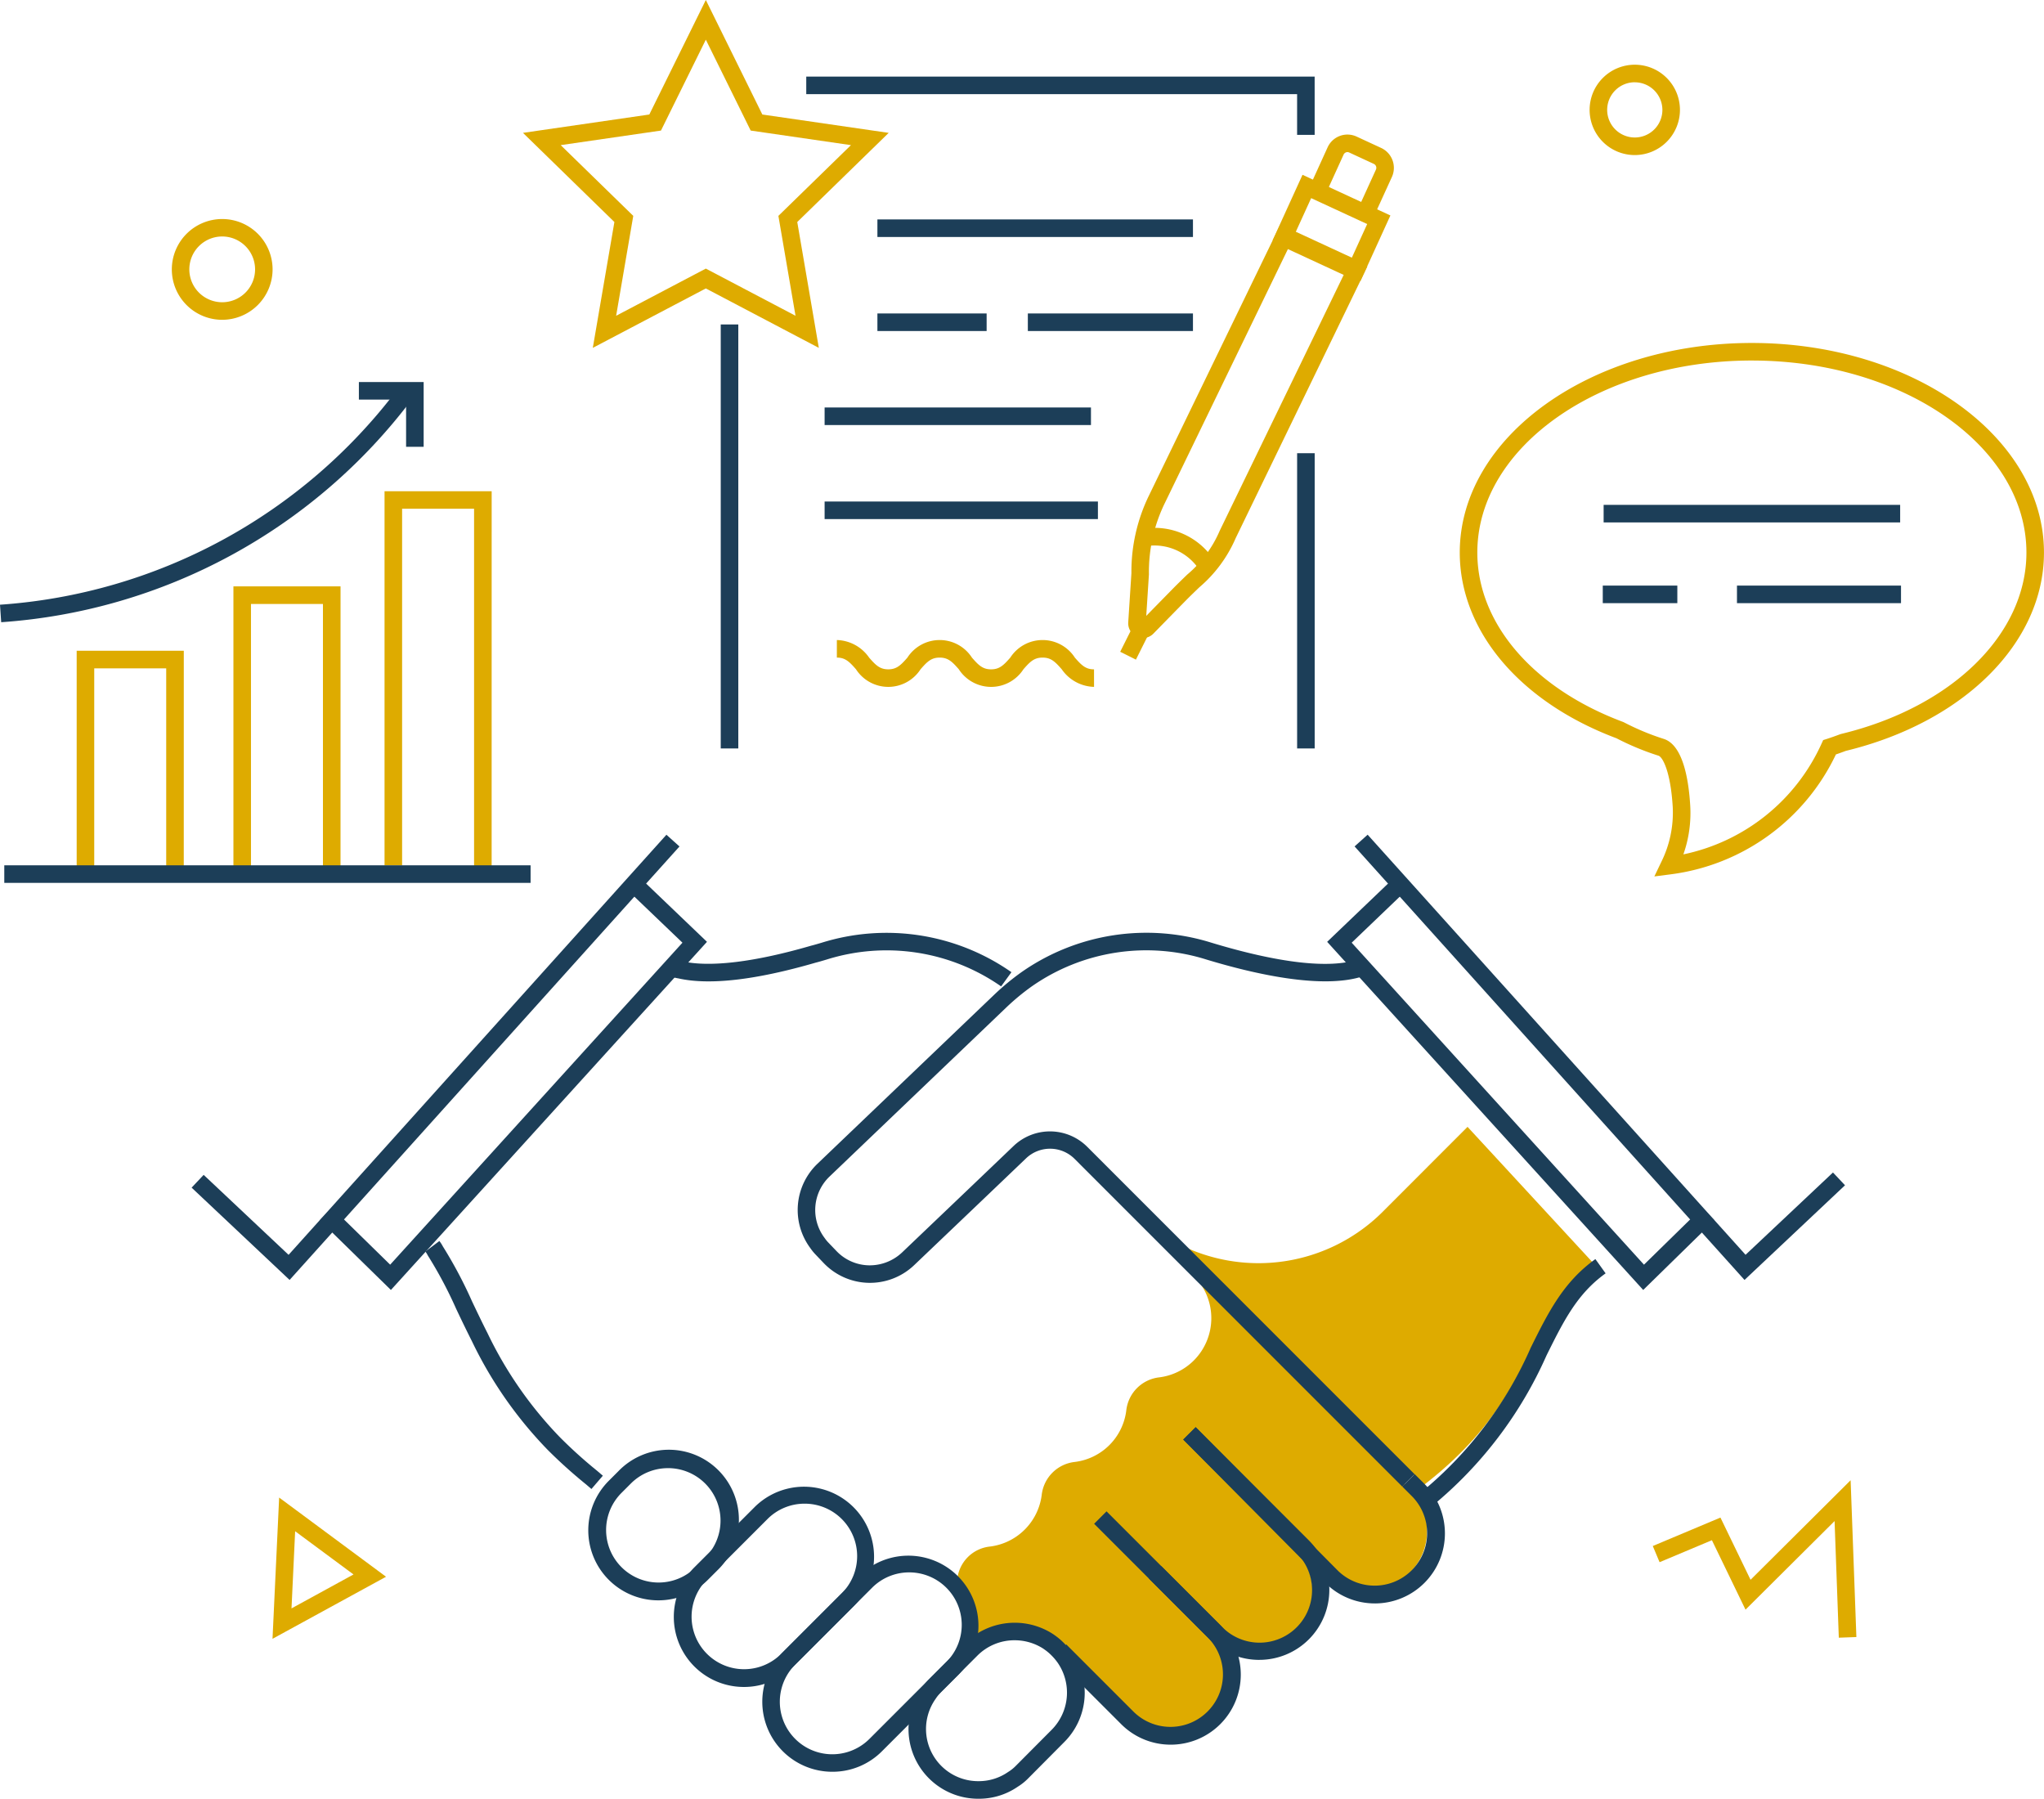 <svg xmlns="http://www.w3.org/2000/svg" width="142" height="124.942" viewBox="0 0 142 124.942">
  <g id="Groupe_122" data-name="Groupe 122" transform="translate(-184.769 -218.164)">
    <g id="Groupe_72" data-name="Groupe 72" transform="translate(203.701 322.186)">
      <path id="Tracé_145" data-name="Tracé 145" d="M231.338,483.847l.461-9.811,7.426,5.5Zm1.572-7.472-.252,5.359,4.307-2.357Z" transform="translate(-231.338 -474.036)" fill="#deab00"/>
    </g>
    <g id="Groupe_73" data-name="Groupe 73" transform="translate(299.591 320.983)">
      <path id="Tracé_146" data-name="Tracé 146" d="M480.131,482.014l-.294-8.1-6.187,6.153-2.335-4.824-3.635,1.527-.472-1.124,4.7-1.975L474,477.992l6.952-6.914.4,10.892Z" transform="translate(-467.208 -471.078)" fill="#deab00"/>
    </g>
    <g id="Groupe_74" data-name="Groupe 74" transform="translate(196.702 233.37)">
      <path id="Tracé_147" data-name="Tracé 147" d="M217.626,262.576a3.5,3.5,0,1,1,3.5-3.5A3.508,3.508,0,0,1,217.626,262.576Zm0-5.788a2.284,2.284,0,1,0,2.284,2.284A2.287,2.287,0,0,0,217.626,256.788Z" transform="translate(-214.122 -255.568)" fill="#deab00"/>
    </g>
    <g id="Groupe_75" data-name="Groupe 75" transform="translate(295.202 222.661)">
      <path id="Tracé_148" data-name="Tracé 148" d="M459.55,235.5a3.138,3.138,0,1,1,3.138-3.138A3.142,3.142,0,0,1,459.55,235.5Zm0-5.057a1.918,1.918,0,1,0,1.918,1.918A1.921,1.921,0,0,0,459.55,230.446Z" transform="translate(-456.412 -229.226)" fill="#deab00"/>
    </g>
    <path id="Tracé_149" data-name="Tracé 149" d="M380.218,451.525a3.159,3.159,0,0,0-.477-.6l-2.455-2.444a4.048,4.048,0,0,0-.845-.636l-11.681-11.681a4.158,4.158,0,0,1,0,5.876,4.113,4.113,0,0,1-2.4,1.173,2.6,2.6,0,0,0-2.29,2.29,4.108,4.108,0,0,1-3.587,3.587,2.6,2.6,0,0,0-2.29,2.29,4.133,4.133,0,0,1-3.581,3.584,2.547,2.547,0,0,0-2.279,2.238c-.007.056-.013.112-.022.168l.6,4.708.143.131.393-.393a4.182,4.182,0,0,1,5.233-.537c.012.012.036.024.048.036a3.9,3.9,0,0,1,.6.5,4.347,4.347,0,0,1,.477.572,4.154,4.154,0,0,1,.583,3.47s.013,0,.013-.013l.918-1.394.388-.244c.018.019.034.04.053.059l2.444,2.443a3.711,3.711,0,0,0,.6.477,4.129,4.129,0,0,0,6.484-3.421,4.068,4.068,0,0,0-.669-2.237,4.122,4.122,0,0,0,6.384-3.478,4.069,4.069,0,0,0-.727-2.336,3.053,3.053,0,0,0-.341-.446l.251-.158,1.692,1.693a3.736,3.736,0,0,0,.6.476,4.129,4.129,0,0,0,6.485-3.421A4.068,4.068,0,0,0,380.218,451.525Z" transform="translate(-97.055 -129.377)" fill="#deab00"/>
    <path id="Tracé_150" data-name="Tracé 150" d="M400.037,416.512a12.217,12.217,0,0,1-14.546,2.18L402.778,435.6c7.988-6.129,7.193-12.089,11.825-15.409l-8.761-9.489Z" transform="translate(-119.121 -114.266)" fill="#deab00"/>
    <g id="Groupe_80" data-name="Groupe 80" transform="translate(286.182 241.987)">
      <g id="Groupe_76" data-name="Groupe 76" transform="translate(9.994 11.245)">
        <rect id="Rectangle_50" data-name="Rectangle 50" width="20.6" height="1.22" fill="#1c3e58"/>
      </g>
      <g id="Groupe_77" data-name="Groupe 77" transform="translate(19.257 16.853)">
        <rect id="Rectangle_51" data-name="Rectangle 51" width="11.396" height="1.22" fill="#1c3e58"/>
      </g>
      <g id="Groupe_78" data-name="Groupe 78" transform="translate(9.934 16.853)">
        <rect id="Rectangle_52" data-name="Rectangle 52" width="5.18" height="1.22" fill="#1c3e58"/>
      </g>
      <g id="Groupe_79" data-name="Groupe 79" transform="translate(0 0)">
        <path id="Tracé_151" data-name="Tracé 151" d="M447.743,313.818l.484-1.011a7.7,7.7,0,0,0,.793-3.8c-.142-2.422-.685-3.48-.994-3.577a18.573,18.573,0,0,1-2.917-1.21c-6.715-2.52-10.885-7.46-10.885-12.9,0-8.027,9.1-14.557,20.293-14.557s20.293,6.53,20.293,14.557c0,6.244-5.532,11.777-13.771,13.778-.207.078-.441.164-.684.246a14.795,14.795,0,0,1-11.5,8.331Zm6.775-35.836c-10.517,0-19.074,5.983-19.074,13.337,0,4.925,3.88,9.435,10.127,11.768l.068.031a17.352,17.352,0,0,0,2.754,1.146c1.323.418,1.733,2.769,1.844,4.669a8.637,8.637,0,0,1-.478,3.352,13.568,13.568,0,0,0,9.6-7.693l.113-.246.258-.081c.31-.1.613-.209.914-.322l.072-.022c7.7-1.859,12.875-6.923,12.875-12.6C473.592,283.966,465.035,277.983,454.518,277.983Z" transform="translate(-434.225 -276.763)" fill="#deab00"/>
      </g>
    </g>
    <g id="Groupe_96" data-name="Groupe 96" transform="translate(198.081 276.146)">
      <g id="Groupe_81" data-name="Groupe 81" transform="translate(85.371 29.476)">
        <path id="Tracé_152" data-name="Tracé 152" d="M428.282,450.477l-.772-.944a26.992,26.992,0,0,0,7.664-10.093c1.214-2.443,2.263-4.553,4.487-6.146l.711.991c-1.977,1.417-2.917,3.306-4.105,5.7A28.406,28.406,0,0,1,428.282,450.477Z" transform="translate(-427.51 -433.295)" fill="#1c3e58"/>
      </g>
      <g id="Groupe_82" data-name="Groupe 82" transform="translate(33.496 45.248)">
        <path id="Tracé_153" data-name="Tracé 153" d="M304.771,486.038a4.866,4.866,0,0,1-3.441-8.3l4.226-4.225a4.867,4.867,0,0,1,6.882,6.883l-4.225,4.225A4.832,4.832,0,0,1,304.771,486.038ZM309,473.306a3.635,3.635,0,0,0-2.578,1.066l-4.226,4.226a3.647,3.647,0,0,0,5.158,5.157l4.225-4.225A3.645,3.645,0,0,0,309,473.306Z" transform="translate(-299.909 -472.09)" fill="#1c3e58"/>
      </g>
      <g id="Groupe_83" data-name="Groupe 83" transform="translate(27.56 42.778)">
        <path id="Tracé_154" data-name="Tracé 154" d="M290.171,476.415a4.864,4.864,0,0,1-3.441-8.305l.672-.672a4.867,4.867,0,1,1,6.882,6.882l-.672.672A4.853,4.853,0,0,1,290.171,476.415Zm.672-9.182a3.636,3.636,0,0,0-2.579,1.066l-.672.672a3.647,3.647,0,0,0,5.158,5.157l.672-.672a3.645,3.645,0,0,0-2.579-6.224Z" transform="translate(-285.307 -466.014)" fill="#1c3e58"/>
      </g>
      <g id="Groupe_84" data-name="Groupe 84" transform="translate(49.809 54.732)">
        <path id="Tracé_155" data-name="Tracé 155" d="M344.9,507.646a4.842,4.842,0,0,1-4.009-7.6,4.254,4.254,0,0,1,.546-.682l2.518-2.518a4.895,4.895,0,0,1,6.129-.629l.058.041.022.016a4.605,4.605,0,0,1,.677.572,4.956,4.956,0,0,1,.555.665,4.835,4.835,0,0,1-.556,6.207l-2.5,2.516a3.831,3.831,0,0,1-.725.579A4.746,4.746,0,0,1,344.9,507.646Zm2.5-11.008a3.632,3.632,0,0,0-2.587,1.068l-2.5,2.5a3.221,3.221,0,0,0-.4.5,3.623,3.623,0,0,0,2.986,5.719,3.567,3.567,0,0,0,2.047-.636,2.767,2.767,0,0,0,.528-.419l2.506-2.519a3.662,3.662,0,0,0,.418-4.643,3.833,3.833,0,0,0-.419-.5,3.388,3.388,0,0,0-.518-.437l-.065-.047A3.661,3.661,0,0,0,347.407,496.638Z" transform="translate(-340.034 -495.418)" fill="#1c3e58"/>
      </g>
      <g id="Groupe_85" data-name="Groupe 85" transform="translate(16.241 28.219)">
        <path id="Tracé_156" data-name="Tracé 156" d="M269,447.427l-.407-.347a33.986,33.986,0,0,1-2.622-2.361,28.5,28.5,0,0,1-5.281-7.572c-.391-.77-.742-1.507-1.082-2.221a29.353,29.353,0,0,0-1.97-3.711l-.052-.094a1.236,1.236,0,0,0-.125-.186l.975-.733a2.307,2.307,0,0,1,.239.369,30.642,30.642,0,0,1,2.034,3.831c.337.707.685,1.438,1.069,2.194a27.37,27.37,0,0,0,5.055,7.26,32.635,32.635,0,0,0,2.553,2.3l.407.348Z" transform="translate(-257.465 -430.201)" fill="#1c3e58"/>
      </g>
      <g id="Groupe_86" data-name="Groupe 86" transform="translate(33.133 6.826)">
        <path id="Tracé_157" data-name="Tracé 157" d="M322.119,381.286A13.9,13.9,0,0,0,310,379.421c-.265.079-.513.153-.761.216-4.169,1.21-7.385,1.58-9.537,1.095a3.372,3.372,0,0,1-.529-.13l-.02-.007a.753.753,0,0,1-.133-.051l.518-1.035-.245.49.183-.58a.9.9,0,0,1,.1.033,2.112,2.112,0,0,0,.332.079l.042.008c1.921.439,5.022.067,8.968-1.079.252-.063.482-.133.712-.2a15.14,15.14,0,0,1,13.206,2.04Z" transform="translate(-299.015 -377.579)" fill="#1c3e58"/>
      </g>
      <g id="Groupe_87" data-name="Groupe 87" transform="translate(66.507 41.149)">
        <path id="Tracé_158" data-name="Tracé 158" d="M388.773,478.173a4.832,4.832,0,0,1-3.441-1.42l-4.225-4.225.862-.862,4.225,4.225a3.647,3.647,0,1,0,5.158-5.157l-7.862-7.862.863-.862,7.862,7.862a4.862,4.862,0,0,1-3.441,8.3Z" transform="translate(-381.107 -462.008)" fill="#1c3e58"/>
      </g>
      <g id="Groupe_88" data-name="Groupe 88" transform="translate(68.888 41.151)">
        <path id="Tracé_159" data-name="Tracé 159" d="M400.279,474.255a4.851,4.851,0,0,1-3.441-1.423l-9.874-9.96.866-.858,9.872,9.958a3.647,3.647,0,0,0,5.155-5.16l-.672-.672.862-.862.672.672a4.865,4.865,0,0,1-3.44,8.306Z" transform="translate(-386.964 -462.013)" fill="#1c3e58"/>
      </g>
      <g id="Groupe_89" data-name="Groupe 89" transform="translate(59.903 46.997)">
        <path id="Tracé_160" data-name="Tracé 160" d="M372.982,492.6a4.851,4.851,0,0,1-3.441-1.423l-4.677-4.677.862-.862,4.677,4.677a3.647,3.647,0,0,0,5.157-5.158l-7.9-7.9.862-.863,7.9,7.9a4.865,4.865,0,0,1-3.441,8.306Z" transform="translate(-364.864 -476.393)" fill="#1c3e58"/>
      </g>
      <g id="Groupe_90" data-name="Groupe 90" transform="translate(42.104 6.824)">
        <path id="Tracé_161" data-name="Tracé 161" d="M363.083,416.029l-22.737-22.737a2.412,2.412,0,0,0-3.41-.052c-1.909,1.827-4.639,4.43-6.305,6.018l-1.453,1.386a4.449,4.449,0,0,1-6.289-.142l-.572-.6a3.629,3.629,0,0,1-.366-.452,4.438,4.438,0,0,1,.492-5.833l12.281-11.743a17.12,17.12,0,0,1,1.913-1.583,15.131,15.131,0,0,1,13.187-2.042c4.687,1.419,8.205,1.822,10.175,1.166l.386,1.157c-2.793.932-7.476-.114-10.914-1.155a13.9,13.9,0,0,0-12.123,1.865,15.989,15.989,0,0,0-1.781,1.474L323.288,394.5a3.215,3.215,0,0,0-.35,4.239l.028.039a2.426,2.426,0,0,0,.24.294l.564.588a3.2,3.2,0,0,0,2.262,1,3.276,3.276,0,0,0,2.3-.892l1.456-1.389c1.665-1.588,4.395-4.191,6.3-6.016a3.664,3.664,0,0,1,5.119.073l22.734,22.734Z" transform="translate(-321.082 -377.575)" fill="#1c3e58"/>
      </g>
      <g id="Groupe_91" data-name="Groupe 91" transform="translate(39.645 50.017)">
        <path id="Tracé_162" data-name="Tracé 162" d="M319.9,498.889a4.862,4.862,0,0,1-3.441-8.3l5.342-5.342a4.867,4.867,0,0,1,6.882,6.882l-5.342,5.343A4.834,4.834,0,0,1,319.9,498.889Zm5.342-13.849a3.635,3.635,0,0,0-2.579,1.066l-5.342,5.342a3.647,3.647,0,0,0,5.158,5.158l5.342-5.342a3.645,3.645,0,0,0-2.579-6.224Z" transform="translate(-315.034 -483.82)" fill="#1c3e58"/>
      </g>
      <g id="Groupe_92" data-name="Groupe 92" transform="translate(78.888 2.691)">
        <path id="Tracé_163" data-name="Tracé 163" d="M433.519,396.338l-21.956-24.182,4.961-4.747.843.881-4.1,3.926,20.306,22.365,4.038-3.954.854.871Z" transform="translate(-411.563 -367.409)" fill="#1c3e58"/>
      </g>
      <g id="Groupe_93" data-name="Groupe 93" transform="translate(80.793)">
        <path id="Tracé_164" data-name="Tracé 164" d="M443.339,391.713,416.25,361.6l.907-.815,26.255,29.181,6.073-5.717.836.888Z" transform="translate(-416.25 -360.789)" fill="#1c3e58"/>
      </g>
      <g id="Groupe_94" data-name="Groupe 94" transform="translate(8.902 2.691)">
        <path id="Tracé_165" data-name="Tracé 165" d="M244.354,396.338l-4.944-4.84.854-.871,4.038,3.954,20.306-22.365-4.1-3.926.843-.881,4.961,4.747Z" transform="translate(-239.411 -367.409)" fill="#1c3e58"/>
      </g>
      <g id="Groupe_95" data-name="Groupe 95">
        <path id="Tracé_166" data-name="Tracé 166" d="M224.321,391.713l-6.807-6.411.836-.888,5.9,5.555L250.5,360.789l.907.815Z" transform="translate(-217.514 -360.789)" fill="#1c3e58"/>
      </g>
    </g>
    <g id="Groupe_113" data-name="Groupe 113" transform="translate(221.101 218.164)">
      <g id="Groupe_97" data-name="Groupe 97" transform="translate(0)">
        <path id="Tracé_167" data-name="Tracé 167" d="M294.692,242.327l-7.851-4.128-7.851,4.128,1.5-8.742-6.351-6.192,8.777-1.275,3.926-7.954,3.926,7.954,8.778,1.275-6.352,6.192ZM276.76,228.245l5.041,4.914-1.19,6.938,6.231-3.276,6.231,3.276-1.19-6.938,5.041-4.914-6.966-1.012-3.116-6.313-3.116,6.313Z" transform="translate(-274.139 -218.164)" fill="#deab00"/>
      </g>
      <g id="Groupe_103" data-name="Groupe 103" transform="translate(41.49 9.342)">
        <g id="Groupe_98" data-name="Groupe 98" transform="translate(0.558 6.351)">
          <path id="Tracé_168" data-name="Tracé 168" d="M378.6,285.392a1.035,1.035,0,0,1-.419-.089,1.019,1.019,0,0,1-.61-1.007l.22-3.405a12.072,12.072,0,0,1,1.22-5.4l9.081-18.727,6.089,2.817-9.148,18.876a9.351,9.351,0,0,1-2.527,3.415c-.289.277-.611.585-.978.958-.793.807-1.612,1.645-2.2,2.246A1.016,1.016,0,0,1,378.6,285.392Zm1.518-9.385a10.888,10.888,0,0,0-1.11,4.961l-.186,2.886c.538-.552,1.2-1.224,1.836-1.875.377-.383.708-.7,1-.985a8.2,8.2,0,0,0,2.267-3.053l8.613-17.771-3.875-1.794Z" transform="translate(-377.57 -256.767)" fill="#deab00"/>
        </g>
        <g id="Groupe_99" data-name="Groupe 99" transform="translate(0 33.998)">
          <rect id="Rectangle_53" data-name="Rectangle 53" width="2.161" height="1.22" transform="translate(0 1.933) rotate(-63.435)" fill="#deab00"/>
        </g>
        <g id="Groupe_100" data-name="Groupe 100" transform="translate(1.521 27.308)">
          <path id="Tracé_169" data-name="Tracé 169" d="M384.006,311.394a3.731,3.731,0,0,0-3.828-1.787l-.24-1.2a4.931,4.931,0,0,1,5.126,2.375Z" transform="translate(-379.938 -308.316)" fill="#deab00"/>
        </g>
        <g id="Groupe_101" data-name="Groupe 101" transform="translate(10.589 2.8)">
          <path id="Tracé_170" data-name="Tracé 170" d="M408.347,255.41l-6.105-2.825,2.076-4.554,6.106,2.824Zm-4.493-3.423,3.892,1.8,1.065-2.335-3.892-1.8Z" transform="translate(-402.242 -248.031)" fill="#deab00"/>
        </g>
        <g id="Groupe_102" data-name="Groupe 102" transform="translate(13.362)">
          <path id="Tracé_171" data-name="Tracé 171" d="M413.471,246.516l-1.11-.506,1.105-2.424a.3.3,0,0,0-.146-.4l-1.71-.791a.288.288,0,0,0-.223-.009.3.3,0,0,0-.167.157l-1.047,2.3-1.11-.506,1.047-2.3a1.514,1.514,0,0,1,2.012-.749l1.71.791a1.527,1.527,0,0,1,.744,2.017Z" transform="translate(-409.063 -241.144)" fill="#deab00"/>
        </g>
      </g>
      <g id="Groupe_104" data-name="Groupe 104" transform="translate(13.739 22.537)">
        <rect id="Rectangle_54" data-name="Rectangle 54" width="1.22" height="29.451" fill="#1c3e58"/>
      </g>
      <g id="Groupe_105" data-name="Groupe 105" transform="translate(53.781 31.48)">
        <rect id="Rectangle_55" data-name="Rectangle 55" width="1.22" height="20.508" fill="#1c3e58"/>
      </g>
      <g id="Groupe_106" data-name="Groupe 106" transform="translate(19.681 5.32)">
        <path id="Tracé_172" data-name="Tracé 172" d="M357.871,235.3h-1.22v-2.828h-34.1v-1.22h35.319Z" transform="translate(-322.552 -231.251)" fill="#1c3e58"/>
      </g>
      <g id="Groupe_107" data-name="Groupe 107" transform="translate(24.623 15.241)">
        <rect id="Rectangle_56" data-name="Rectangle 56" width="21.922" height="1.22" fill="#1c3e58"/>
      </g>
      <g id="Groupe_108" data-name="Groupe 108" transform="translate(35.074 21.773)">
        <rect id="Rectangle_57" data-name="Rectangle 57" width="11.471" height="1.22" fill="#1c3e58"/>
      </g>
      <g id="Groupe_109" data-name="Groupe 109" transform="translate(24.623 21.773)">
        <rect id="Rectangle_58" data-name="Rectangle 58" width="7.588" height="1.22" fill="#1c3e58"/>
      </g>
      <g id="Groupe_110" data-name="Groupe 110" transform="translate(20.955 28.304)">
        <rect id="Rectangle_59" data-name="Rectangle 59" width="18.504" height="1.22" fill="#1c3e58"/>
      </g>
      <g id="Groupe_111" data-name="Groupe 111" transform="translate(20.955 34.836)">
        <rect id="Rectangle_60" data-name="Rectangle 60" width="18.987" height="1.22" fill="#1c3e58"/>
      </g>
      <g id="Groupe_112" data-name="Groupe 112" transform="translate(21.807 44.457)">
        <path id="Tracé_173" data-name="Tracé 173" d="M345.646,330.774a2.821,2.821,0,0,1-2.246-1.224c-.455-.518-.74-.81-1.33-.81s-.875.293-1.329.81a2.671,2.671,0,0,1-4.491,0c-.454-.518-.74-.81-1.329-.81s-.873.293-1.327.81a2.668,2.668,0,0,1-4.487,0c-.455-.518-.74-.81-1.328-.81v-1.22a2.819,2.819,0,0,1,2.244,1.225c.454.517.74.81,1.327.81s.873-.293,1.327-.809a2.668,2.668,0,0,1,4.489,0c.454.517.74.81,1.328.81s.875-.293,1.33-.81a2.671,2.671,0,0,1,4.492,0c.455.517.74.81,1.329.81Z" transform="translate(-327.78 -327.52)" fill="#deab00"/>
      </g>
    </g>
    <g id="Groupe_121" data-name="Groupe 121" transform="translate(184.769 244.702)">
      <g id="Groupe_120" data-name="Groupe 120" transform="translate(0 0)">
        <g id="Groupe_114" data-name="Groupe 114" transform="translate(5.326 18.665)">
          <path id="Tracé_174" data-name="Tracé 174" d="M205.311,344.464h-1.22v-13.89h-5v13.778h-1.22v-15h7.442Z" transform="translate(-197.87 -329.354)" fill="#deab00"/>
        </g>
        <g id="Groupe_115" data-name="Groupe 115" transform="translate(16.214 14.193)">
          <path id="Tracé_175" data-name="Tracé 175" d="M232.094,337.937h-1.22V319.575h-5v18.216h-1.22V318.355h7.442Z" transform="translate(-224.652 -318.355)" fill="#deab00"/>
        </g>
        <g id="Groupe_116" data-name="Groupe 116" transform="translate(26.713 7.582)">
          <path id="Tracé_176" data-name="Tracé 176" d="M257.92,328.286H256.7V303.313h-5v24.774h-1.22V302.094h7.442Z" transform="translate(-250.478 -302.094)" fill="#deab00"/>
        </g>
        <g id="Groupe_117" data-name="Groupe 117" transform="translate(24.934)">
          <path id="Tracé_177" data-name="Tracé 177" d="M250.6,287.94h-1.22v-3.279H246.1v-1.22h4.5Z" transform="translate(-246.102 -283.442)" fill="#1c3e58"/>
        </g>
        <g id="Groupe_118" data-name="Groupe 118" transform="translate(0.298 33.567)">
          <rect id="Rectangle_61" data-name="Rectangle 61" width="36.563" height="1.22" fill="#1c3e58"/>
        </g>
        <g id="Groupe_119" data-name="Groupe 119" transform="translate(0 0.522)">
          <path id="Tracé_178" data-name="Tracé 178" d="M184.852,300.886l-.083-1.216a37.869,37.869,0,0,0,27.6-14.944l.972.736A39.085,39.085,0,0,1,184.852,300.886Z" transform="translate(-184.769 -284.726)" fill="#1c3e58"/>
        </g>
      </g>
    </g>
  </g>
</svg>
